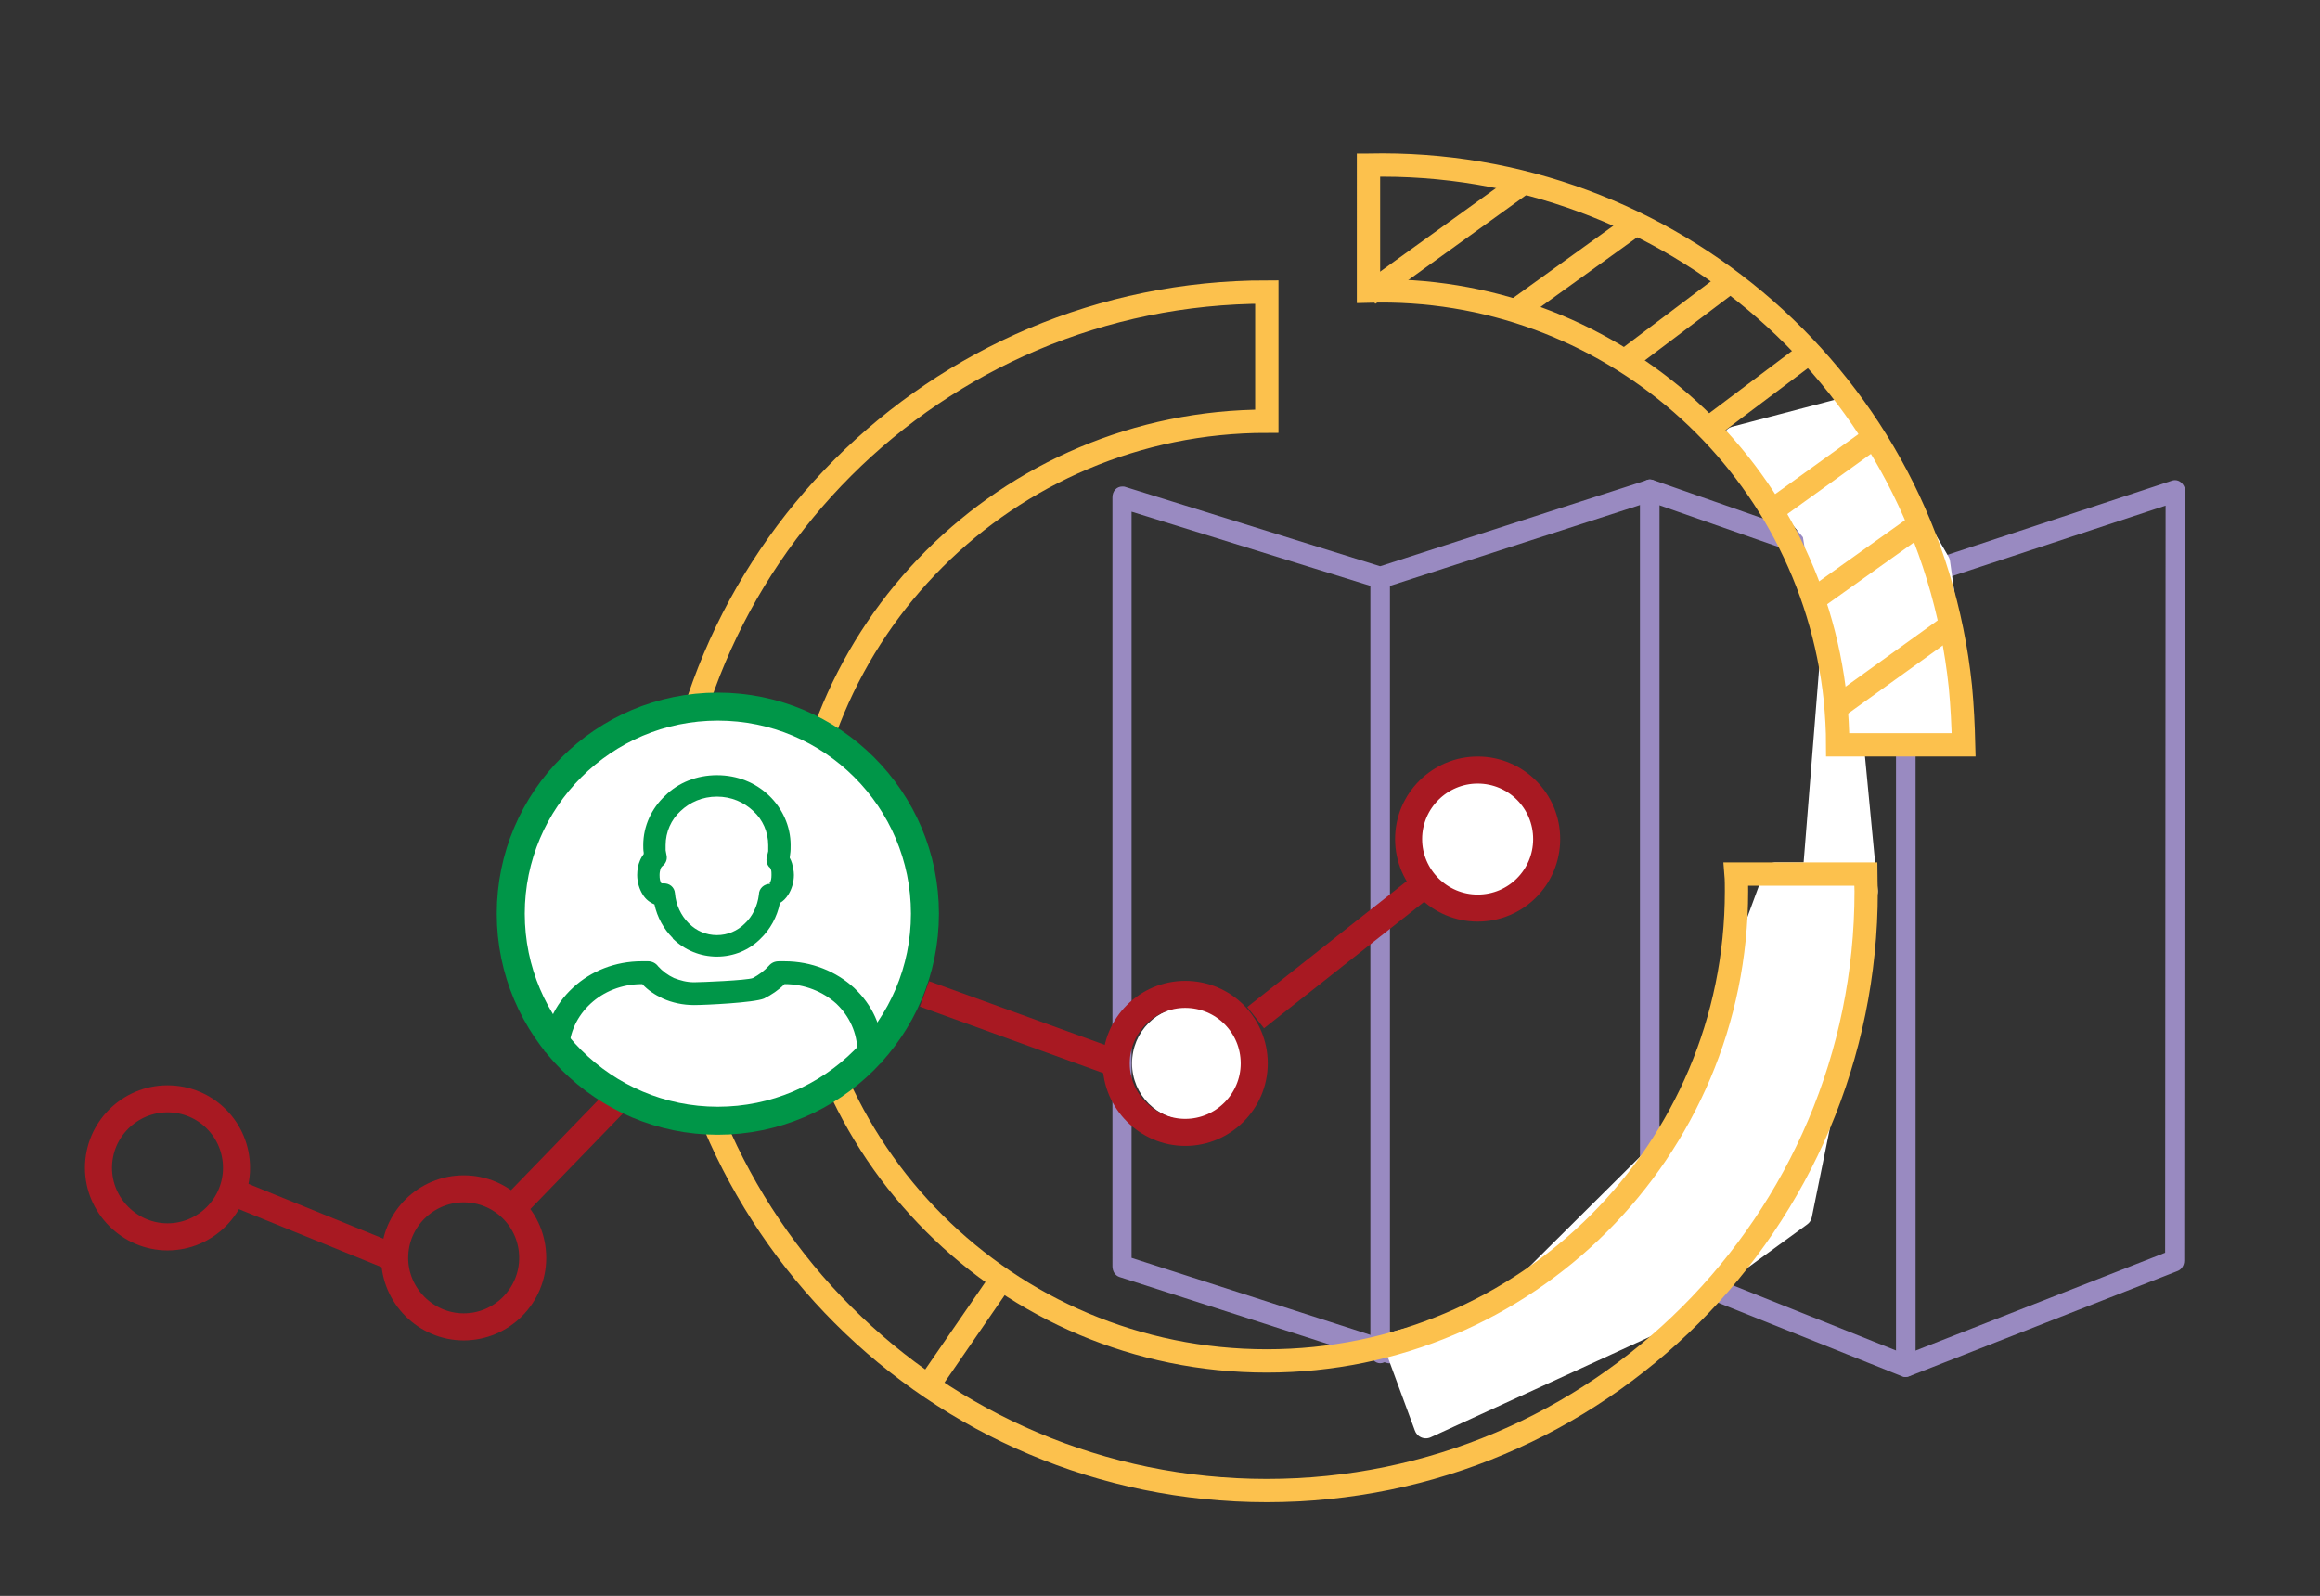 <?xml version="1.0" encoding="utf-8"?>
<!-- Generator: Adobe Illustrator 19.0.0, SVG Export Plug-In . SVG Version: 6.00 Build 0)  -->
<svg version="1.1" baseProfile="tiny" id="Слой_1"
	 xmlns="http://www.w3.org/2000/svg" xmlns:xlink="http://www.w3.org/1999/xlink" x="0px" y="0px" viewBox="0 0 141 97"
	 xml:space="preserve">
<rect x="0" y="0" width="141" height="97" fill="#333333" stroke="none"/>
<g id="XMLID_2_">
	<path id="XMLID_39_" fill="#998AC1" d="M68.403,29.598l15.477,4.819l16.243-5.244
		c0.113-0.057,0.227-0.028,0.34,0l15.364,5.386l16.214-5.357
		c0.312-0.085,0.624,0.113,0.737,0.454c0,0.085,0.028,0.142,0,0.227l-0.028,46.743
		c0,0.283-0.17,0.539-0.397,0.624l-16.328,6.406c-0.142,0.057-0.312,0.057-0.425,0
		l-15.364-6.151L84.589,82.833c-0.113,0.057-0.255,0.028-0.34,0l-16.214-5.216
		c-0.255-0.085-0.425-0.34-0.425-0.652V30.222c0-0.369,0.255-0.652,0.595-0.652
		C68.261,29.57,68.346,29.57,68.403,29.598L68.403,29.598z M83.739,35.75
		l-14.967-4.649v45.354l15.647,5.046l15.676-5.357
		c0.113-0.028,0.227-0.028,0.34,0.028l15.392,6.151l15.761-6.18l0.028-45.411
		l-15.619,5.159c-0.113,0.057-0.227,0.057-0.34,0l-15.392-5.386l-16.214,5.244
		C83.937,35.778,83.824,35.778,83.739,35.75L83.739,35.75z"/>
	<path id="XMLID_38_" fill="#998AC1" d="M83.285,35.098c0-0.369,0.283-0.652,0.595-0.652
		c0.34,0,0.595,0.283,0.595,0.652v47.083c0,0.397-0.255,0.68-0.595,0.68
		c-0.312,0-0.595-0.283-0.595-0.68V35.098z"/>
	<path id="XMLID_37_" fill="#998AC1" d="M115.231,35.268c0-0.369,0.255-0.68,0.595-0.68
		c0.312,0,0.595,0.312,0.595,0.68v47.764c0,0.368-0.283,0.652-0.595,0.652
		c-0.34,0-0.595-0.283-0.595-0.652V35.268z"/>
	<path id="XMLID_36_" fill="#998AC1" d="M99.669,29.825c0-0.397,0.283-0.68,0.595-0.68
		c0.34,0,0.595,0.283,0.595,0.68v46.97c0,0.368-0.255,0.68-0.595,0.68
		c-0.312,0-0.595-0.312-0.595-0.68V29.825z"/>
	
		<polygon id="XMLID_35_" fill-rule="evenodd" fill="#FFFFFF" stroke="#FFFFFF" stroke-width="1.417" stroke-linecap="round" stroke-linejoin="round" stroke-miterlimit="10" points="
		105.452,26.622 112.368,24.808 117.811,34.191 119.172,43.857 112.567,45.274 
		113.417,54.175 109.42,73.847 100.378,80.424 86.658,86.717 84.787,81.643 
		90.995,79.97 93.121,77.816 102.107,68.887 107.918,53.126 110.271,53.126 
		111.376,39.321 110.243,32.348 	"/>
	<path id="XMLID_34_" fill="none" stroke="#FCC14D" stroke-width="1.417" stroke-miterlimit="10" d="M113.389,53.126
		c0,0.34,0.028,0.68,0.028,1.049c0,20.098-16.328,36.425-36.425,36.425
		c-20.126,0-36.425-16.328-36.425-36.425c0-20.126,16.299-36.425,36.425-36.425v7.852
		c-15.789,0-28.573,12.784-28.573,28.573c0,15.761,12.784,28.545,28.573,28.545
		c15.761,0,28.545-12.784,28.545-28.545c0-0.369,0-0.709-0.028-1.049H113.389z"/>
	<path id="XMLID_33_" fill="none" stroke="#FCC14D" stroke-width="1.417" stroke-miterlimit="10" d="M83.172,10.039
		c18.255-0.425,34.044,13.238,35.972,31.691c0.113,1.191,0.17,2.381,0.198,3.543
		h-7.654c0-0.907-0.057-1.814-0.142-2.75c-1.531-14.513-14.003-25.257-28.375-24.831
		V10.039z"/>
	
		<line id="XMLID_32_" fill="none" stroke="#FCC14D" stroke-width="1.417" stroke-miterlimit="10" x1="60.863" y1="77.759" x2="56.413" y2="84.222"/>
	
		<line id="XMLID_31_" fill="none" stroke="#FCC14D" stroke-width="1.417" stroke-miterlimit="10" x1="83.172" y1="17.891" x2="92.611" y2="11.088"/>
	
		<line id="XMLID_30_" fill="none" stroke="#FCC14D" stroke-width="1.417" stroke-miterlimit="10" x1="92.101" y1="18.883" x2="99.613" y2="13.469"/>
	
		<line id="XMLID_29_" fill="none" stroke="#FCC14D" stroke-width="1.417" stroke-miterlimit="10" x1="98.734" y1="21.945" x2="105.31" y2="16.984"/>
	
		<line id="XMLID_28_" fill="none" stroke="#FCC14D" stroke-width="1.417" stroke-miterlimit="10" x1="103.808" y1="26.055" x2="110.214" y2="21.236"/>
	
		<line id="XMLID_27_" fill="none" stroke="#FCC14D" stroke-width="1.417" stroke-miterlimit="10" x1="107.691" y1="31.044" x2="114.069" y2="26.452"/>
	
		<line id="XMLID_26_" fill="none" stroke="#FCC14D" stroke-width="1.417" stroke-miterlimit="10" x1="110.044" y1="36.572" x2="116.649" y2="31.866"/>
	
		<line id="XMLID_25_" fill="none" stroke="#FCC14D" stroke-width="1.417" stroke-miterlimit="10" x1="111.575" y1="43.035" x2="118.548" y2="38.017"/>
	<path id="XMLID_24_" fill="none" stroke="#A81922" stroke-width="1.644" stroke-miterlimit="10" d="M14.375,70.984
		c0-2.324-1.871-4.195-4.195-4.195c-2.296,0-4.195,1.871-4.195,4.195
		c0,2.296,1.899,4.195,4.195,4.195C12.504,75.18,14.375,73.28,14.375,70.984
		L14.375,70.984z"/>
	<path id="XMLID_23_" fill="none" stroke="#A81922" stroke-width="1.644" stroke-miterlimit="10" d="M32.375,76.455
		c0-2.324-1.871-4.195-4.195-4.195c-2.296,0-4.195,1.871-4.195,4.195
		c0,2.296,1.899,4.195,4.195,4.195C30.504,80.65,32.375,78.751,32.375,76.455
		L32.375,76.455z"/>
	<path id="XMLID_22_" fill="none" stroke="#009648" stroke-width="1.644" stroke-miterlimit="10" d="M49.043,60.298
		c0-2.324-1.871-4.195-4.195-4.195c-2.296,0-4.195,1.871-4.195,4.195
		c0,2.296,1.899,4.195,4.195,4.195C47.172,64.493,49.043,62.594,49.043,60.298
		L49.043,60.298z"/>
	
		<line id="XMLID_21_" fill="none" stroke="#A81922" stroke-width="1.644" stroke-miterlimit="10" x1="14.006" y1="72.402" x2="23.984" y2="76.455"/>
	
		<line id="XMLID_20_" fill="none" stroke="#A81922" stroke-width="1.644" stroke-miterlimit="10" x1="31.128" y1="73.45" x2="41.474" y2="62.764"/>
	
		<line id="XMLID_19_" fill="none" stroke="#A81922" stroke-width="1.644" stroke-miterlimit="10" x1="56.186" y1="60.411" x2="67.836" y2="64.635"/>
	
		<line id="XMLID_18_" fill="none" stroke="#A81922" stroke-width="1.644" stroke-miterlimit="10" x1="76.312" y1="61.857" x2="86.29" y2="53.976"/>
	<path id="XMLID_15_" fill="#009648" d="M48.646,63.671c0-0.765-0.283-1.446-0.794-1.928
		c-0.51-0.51-1.191-0.822-1.956-0.822c-0.737,0-1.446,0.312-1.928,0.822
		c-0.51,0.482-0.822,1.191-0.822,1.928c0,0.765,0.312,1.446,0.822,1.956
		c0.482,0.482,1.191,0.794,1.928,0.794c0.765,0,1.446-0.312,1.956-0.794
		C48.362,65.117,48.646,64.436,48.646,63.671L48.646,63.671z M48.646,60.95
		c0.709,0.68,1.134,1.672,1.134,2.721c0,1.077-0.425,2.041-1.134,2.75l0,0
		c-0.709,0.709-1.672,1.134-2.75,1.134c-1.049,0-2.013-0.425-2.721-1.134l0,0
		c-0.709-0.709-1.134-1.672-1.134-2.75c0-1.049,0.425-2.041,1.134-2.721
		c0.68-0.709,1.672-1.134,2.721-1.134C46.973,59.816,47.937,60.241,48.646,60.95
		L48.646,60.95z"/>
	<path id="XMLID_14_" fill-rule="evenodd" fill="#FFFFFF" stroke="#009648" stroke-width="1.701" stroke-miterlimit="10" d="
		M43.628,68.121c6.945,0,12.586-5.641,12.586-12.586s-5.641-12.586-12.586-12.586
		s-12.586,5.641-12.586,12.586S36.683,68.121,43.628,68.121L43.628,68.121z"/>
	<path id="XMLID_13_" fill-rule="evenodd" fill="#FFFFFF" d="M40.992,58.03h0.283
		c0.51,0.68,1.304,1.134,2.211,1.134c0.879,0,1.672-0.454,2.183-1.134h0.283
		c2.239,0,4.054,1.928,4.054,4.252l0,0c0,0.34-0.028,0.68-0.113,0.992H37.052
		c-0.057-0.312-0.113-0.652-0.113-0.992l0,0
		C36.939,59.957,38.781,58.03,40.992,58.03L40.992,58.03z"/>
	<path id="XMLID_10_" fill="#009648" d="M43.572,47.117c1.247,0,2.353,0.454,3.175,1.247
		c0.794,0.765,1.304,1.843,1.304,3.005c0,0.17,0,0.369-0.028,0.539l-0.028,0.227
		c0.057,0.113,0.113,0.227,0.142,0.34c0.057,0.227,0.113,0.454,0.113,0.709
		c0,0.454-0.142,0.879-0.34,1.191c-0.142,0.227-0.312,0.397-0.51,0.51
		c-0.17,0.85-0.595,1.616-1.191,2.183c-0.68,0.68-1.616,1.077-2.636,1.077
		c-1.02,0-1.956-0.397-2.665-1.077l-0.028-0.057
		c-0.539-0.539-0.935-1.247-1.106-2.041c-0.283-0.113-0.539-0.312-0.709-0.595
		c-0.198-0.312-0.34-0.737-0.34-1.191c0-0.312,0.057-0.624,0.17-0.879
		c0.057-0.142,0.142-0.283,0.227-0.397v-0.085
		c-0.028-0.142-0.028-0.312-0.028-0.454c0-1.162,0.51-2.239,1.332-3.005
		C41.219,47.57,42.353,47.117,43.572,47.117L43.572,47.117z M45.783,49.299
		c-0.567-0.539-1.332-0.879-2.211-0.879c-0.879,0-1.644,0.34-2.211,0.879
		c-0.567,0.51-0.907,1.276-0.907,2.069c0,0.113,0,0.227,0,0.312
		c0.028,0.113,0.028,0.198,0.057,0.312c0.057,0.255-0.057,0.51-0.255,0.652
		c-0.028,0.028-0.085,0.085-0.113,0.17c-0.028,0.085-0.057,0.227-0.057,0.369
		c0,0.227,0.028,0.397,0.113,0.51c0,0,0,0-0.028,0h0.113
		c0.397-0.028,0.709,0.227,0.737,0.595c0.057,0.709,0.369,1.361,0.822,1.814
		l0.028,0.028c0.454,0.454,1.049,0.709,1.701,0.709
		c0.652,0,1.247-0.255,1.701-0.709c0.454-0.425,0.765-1.049,0.85-1.757
		c0-0.369,0.312-0.652,0.68-0.652l0,0c0.028,0-0.028-0.028-0.028-0.057
		c0.085-0.085,0.113-0.283,0.113-0.482c0-0.113,0-0.227-0.028-0.312
		C46.831,52.786,46.803,52.729,46.746,52.701c-0.142-0.17-0.198-0.397-0.142-0.595
		c0.028-0.142,0.057-0.255,0.085-0.369c0-0.113,0-0.227,0-0.369
		C46.69,50.575,46.35,49.809,45.783,49.299L45.783,49.299z"/>
	<path id="XMLID_7_" fill="#009648" d="M39.008,58.427h0.369c0.255,0,0.482,0.113,0.624,0.312
		c0.255,0.283,0.595,0.539,0.964,0.709c0.369,0.142,0.765,0.255,1.219,0.255
		c0.425,0,3.203-0.113,3.572-0.255c0.369-0.198,0.709-0.454,0.964-0.737
		c0.17-0.198,0.369-0.283,0.624-0.283h0.34c1.644,0,3.146,0.624,4.224,1.616
		l0.028,0.028c1.049,0.992,1.701,2.324,1.701,3.827c0,0.198,0,0.425-0.028,0.624
		c-0.028,0.227-0.567,0-0.624,0.198c-0.085,0.34-0.539,0.765-0.879,0.765
		L48.107,67.724l-6.123,0.397l-7.37-2.891c-0.397,0-1.02-1.417-1.077-1.757
		c-0.057-0.198-0.397-0.113-0.425-0.283c-0.028-0.227,0.397,1.02-0.028,0.709
		c0-1.502,0.652-2.863,1.729-3.855l0.028-0.028
		C35.918,59.022,37.392,58.427,39.008,58.427L39.008,58.427z M39.036,59.816h-0.028
		c-1.219,0-2.324,0.454-3.118,1.191c-0.794,0.737-1.304,1.757-1.304,2.891
		c0,0.142,0,1.219,0.028,1.332l7.37,2.891l6.038-1.134l4.082-2.693
		c0-0.113,0-0.255,0-0.397c0-1.106-0.482-2.126-1.247-2.863l-0.028-0.028
		c-0.822-0.737-1.928-1.191-3.146-1.191l0,0c-0.369,0.369-0.794,0.652-1.247,0.879
		c-0.595,0.255-3.572,0.397-4.252,0.397c-0.68,0-1.332-0.142-1.899-0.397
		C39.802,60.468,39.376,60.184,39.036,59.816L39.036,59.816z"/>
	<path id="XMLID_6_" fill-rule="evenodd" fill="#FFFFFF" d="M72.258,68.093
		c1.899,0,3.43-1.559,3.43-3.458c0-1.928-1.531-3.458-3.43-3.458
		c-1.928,0-3.458,1.531-3.458,3.458C68.8,66.534,70.331,68.093,72.258,68.093
		L72.258,68.093z"/>
	<path id="XMLID_5_" fill="none" stroke="#A81922" stroke-width="1.644" stroke-miterlimit="10" d="M76.227,64.635
		c0-2.324-1.871-4.195-4.195-4.195c-2.296,0-4.195,1.871-4.195,4.195
		c0,2.296,1.899,4.195,4.195,4.195C74.356,68.83,76.227,66.931,76.227,64.635
		L76.227,64.635z"/>
	<path id="XMLID_4_" fill-rule="evenodd" fill="#FFFFFF" d="M89.805,54.77
		c2.069,0,3.77-1.701,3.77-3.77s-1.701-3.77-3.77-3.77
		s-3.77,1.701-3.77,3.77S87.735,54.77,89.805,54.77L89.805,54.77z"/>
	<path id="XMLID_3_" fill="none" stroke="#A81922" stroke-width="1.644" stroke-miterlimit="10" d="M94,51
		c0-2.324-1.871-4.195-4.195-4.195c-2.296,0-4.195,1.871-4.195,4.195
		s1.899,4.195,4.195,4.195C92.129,55.195,94,53.324,94,51L94,51z"/>
</g>
</svg>
